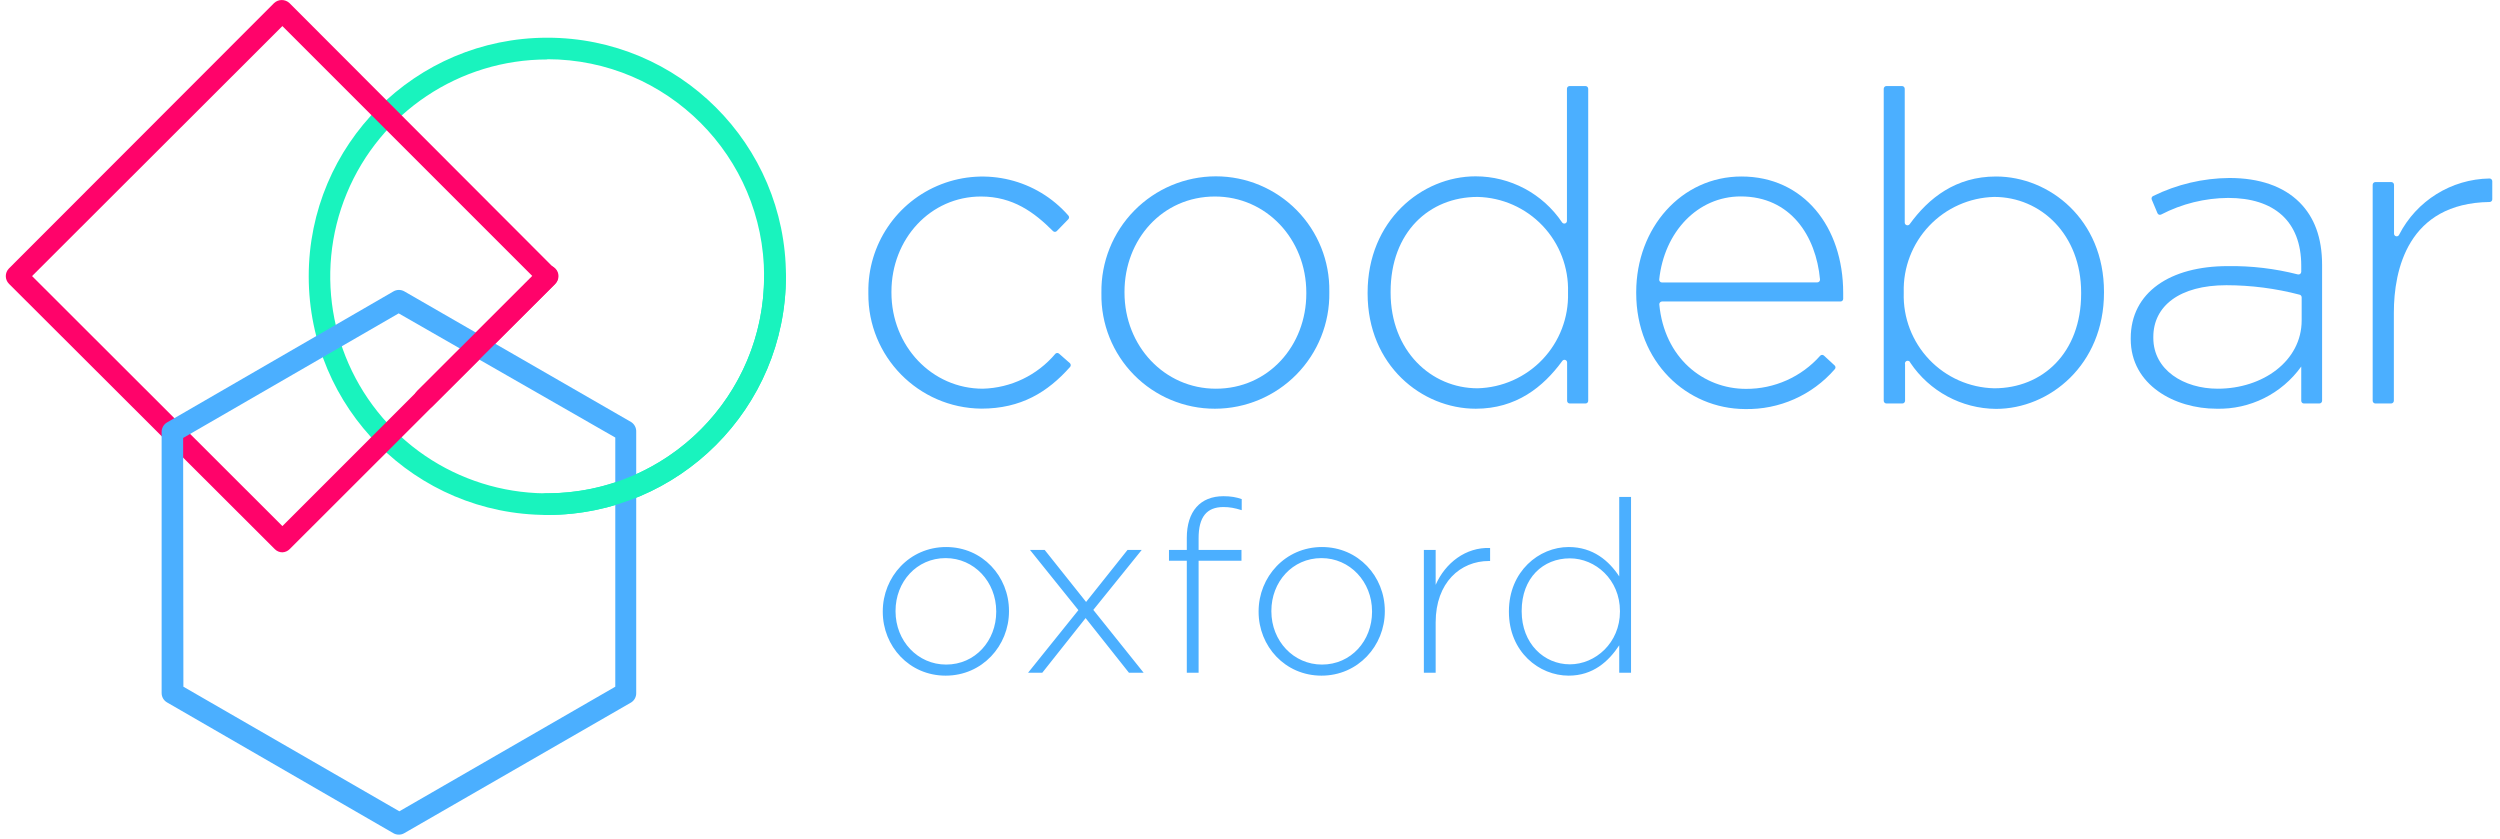 <?xml version="1.0" encoding="UTF-8"?>
<svg width="301px" height="101px" viewBox="0 0 301 101" version="1.1" xmlns="http://www.w3.org/2000/svg" xmlns:xlink="http://www.w3.org/1999/xlink">
    <title>Untitled</title>
    <g id="Page-1" stroke="none" stroke-width="1" fill="none" fill-rule="evenodd">
        <g id="logo" transform="translate(0.698, 0.003)" fill-rule="nonzero">
            <path d="M65.202,61.997 C49.339,61.997 36.478,49.14 36.472,33.277 C36.467,17.413 49.319,4.548 65.182,4.537 C81.046,4.526 93.916,17.373 93.932,33.237 C93.932,49.109 81.074,61.98 65.202,61.997 Z M65.202,7.157 C54.632,7.149 45.099,13.512 41.053,23.276 C37.006,33.041 39.243,44.282 46.72,51.753 C54.197,59.225 65.44,61.453 75.201,57.399 C84.963,53.345 91.319,43.807 91.302,33.237 C91.286,18.827 79.612,7.149 65.202,7.127 L65.202,7.157 Z" id="Shape" fill="#19F3BE"></path>
            <path d="M33.302,66.497 C32.955,66.498 32.623,66.357 32.382,66.107 L0.382,34.167 C-0.127,33.655 -0.127,32.828 0.382,32.317 L32.302,0.367 C32.822,-0.122 33.633,-0.122 34.152,0.367 L66.102,32.367 C66.612,32.878 66.612,33.705 66.102,34.217 L34.182,66.107 C33.949,66.344 33.635,66.483 33.302,66.497 L33.302,66.497 Z M3.162,33.237 L33.302,63.337 L63.402,33.237 L33.302,3.137 L3.162,33.237 Z" id="Shape" fill="#FF036A"></path>
            <path d="M47.302,100.487 C47.073,100.487 46.848,100.425 46.652,100.307 L19.412,84.567 C19.009,84.334 18.761,83.903 18.762,83.437 L18.762,51.997 C18.763,51.529 19.01,51.096 19.412,50.857 L46.682,35.077 C47.085,34.847 47.58,34.847 47.982,35.077 L75.302,50.817 C75.698,51.075 75.926,51.525 75.902,51.997 L75.902,83.437 C75.914,83.893 75.687,84.321 75.302,84.567 L47.982,100.307 C47.778,100.431 47.542,100.493 47.302,100.487 Z M21.382,82.677 L47.382,97.677 L73.382,82.677 L73.382,52.677 L47.302,37.727 L21.352,52.727 L21.382,82.677 Z" id="Shape" fill="#4BAFFF"></path>
            <path d="M65.202,61.997 C64.709,62.04 64.233,61.801 63.973,61.379 C63.713,60.958 63.713,60.426 63.973,60.004 C64.233,59.582 64.709,59.343 65.202,59.387 C79.627,59.365 91.308,47.662 91.302,33.237 C91.302,32.513 91.889,31.927 92.612,31.927 C93.336,31.927 93.922,32.513 93.922,33.237 C93.922,49.105 81.07,61.975 65.202,61.997 Z" id="Path" fill="#19F3BE"></path>
            <path d="M50.442,49.297 C50.097,49.3 49.765,49.163 49.522,48.917 C49.013,48.405 49.013,47.578 49.522,47.067 L64.302,32.317 C64.813,31.803 65.644,31.801 66.157,32.312 C66.671,32.823 66.673,33.653 66.162,34.167 L51.372,48.917 C51.127,49.165 50.791,49.302 50.442,49.297 L50.442,49.297 Z" id="Path" fill="#FF036A"></path>
        </g>
        <g id="codebar" transform="translate(104.548, 10.36)" fill="#4BAFFF" fill-rule="nonzero">
            <path d="M0.002,24.98 L0.002,24.87 C-0.096,19.106 3.415,13.895 8.793,11.819 C14.17,9.743 20.272,11.245 24.072,15.58 C24.134,15.64 24.169,15.723 24.169,15.81 C24.169,15.897 24.134,15.98 24.072,16.04 L22.692,17.46 C22.632,17.522 22.549,17.558 22.462,17.558 C22.375,17.558 22.292,17.522 22.232,17.46 C19.982,15.21 17.412,13.3 13.562,13.3 C7.492,13.3 2.782,18.38 2.782,24.77 L2.782,24.87 C2.782,31.31 7.652,36.44 13.782,36.44 C17.163,36.351 20.344,34.818 22.522,32.23 C22.647,32.107 22.847,32.107 22.972,32.23 L24.272,33.37 C24.335,33.432 24.37,33.517 24.37,33.605 C24.37,33.693 24.335,33.778 24.272,33.84 C21.602,36.84 18.392,38.84 13.602,38.84 C6.021,38.763 -0.065,32.561 0.002,24.98 L0.002,24.98 Z" id="Path"></path>
            <path d="M28.062,24.98 L28.062,24.87 C28.009,21.181 29.435,17.624 32.022,14.993 C34.609,12.363 38.142,10.878 41.832,10.87 C45.495,10.867 49.006,12.335 51.576,14.945 C54.147,17.555 55.561,21.087 55.502,24.75 L55.502,24.85 C55.558,28.54 54.133,32.099 51.545,34.73 C48.957,37.361 45.423,38.845 41.732,38.85 C38.07,38.856 34.559,37.39 31.988,34.782 C29.418,32.173 28.003,28.642 28.062,24.98 L28.062,24.98 Z M52.732,24.98 L52.732,24.87 C52.732,18.43 47.912,13.3 41.732,13.3 C35.392,13.3 30.842,18.48 30.842,24.77 L30.842,24.87 C30.842,31.31 35.662,36.44 41.842,36.44 C48.172,36.44 52.732,31.26 52.732,24.98 L52.732,24.98 Z" id="Shape"></path>
            <path d="M60.112,24.98 L60.112,24.87 C60.112,16.18 66.652,10.87 73.112,10.87 C77.287,10.872 81.188,12.948 83.522,16.41 C83.6,16.533 83.752,16.589 83.891,16.544 C84.03,16.499 84.121,16.366 84.112,16.22 L84.112,0.33 C84.109,0.243 84.142,0.159 84.202,0.097 C84.262,0.035 84.345,0 84.432,0 L86.342,0 C86.524,0 86.672,0.148 86.672,0.33 L86.672,37.89 C86.675,37.978 86.641,38.064 86.578,38.126 C86.516,38.189 86.43,38.223 86.342,38.22 L84.452,38.22 C84.365,38.22 84.282,38.185 84.222,38.123 C84.162,38.061 84.129,37.977 84.132,37.89 L84.132,33.3 C84.141,33.154 84.05,33.021 83.911,32.976 C83.772,32.931 83.62,32.987 83.542,33.11 C81.252,36.25 77.992,38.85 73.132,38.85 C66.652,38.85 60.112,33.64 60.112,24.98 Z M84.242,24.92 L84.242,24.82 C84.328,21.852 83.227,18.973 81.183,16.82 C79.139,14.667 76.32,13.418 73.352,13.35 C67.542,13.35 62.882,17.59 62.882,24.77 L62.882,24.87 C62.882,31.87 67.752,36.39 73.352,36.39 C76.317,36.314 79.131,35.063 81.174,32.911 C83.216,30.76 84.32,27.885 84.242,24.92 Z" id="Shape"></path>
            <path d="M92.452,24.92 L92.452,24.82 C92.452,17.07 97.902,10.89 105.122,10.89 C112.612,10.89 117.372,16.96 117.372,24.89 C117.372,25.23 117.372,25.41 117.372,25.64 C117.361,25.809 117.221,25.94 117.052,25.94 L95.552,25.94 C95.461,25.942 95.375,25.982 95.314,26.051 C95.253,26.119 95.224,26.209 95.232,26.3 C95.842,32.73 100.532,36.46 105.672,36.46 C109.089,36.477 112.347,35.019 114.612,32.46 C114.737,32.337 114.937,32.337 115.062,32.46 L116.342,33.64 C116.408,33.701 116.445,33.786 116.445,33.875 C116.445,33.964 116.408,34.049 116.342,34.11 C113.628,37.23 109.666,38.982 105.532,38.89 C98.542,38.85 92.452,33.25 92.452,24.92 Z M114.252,23.64 C114.343,23.64 114.43,23.603 114.493,23.536 C114.555,23.47 114.588,23.381 114.582,23.29 C114.102,18.03 111.022,13.29 105.032,13.29 C99.852,13.29 95.822,17.56 95.222,23.29 C95.214,23.383 95.245,23.474 95.307,23.543 C95.37,23.612 95.459,23.65 95.552,23.65 L114.252,23.64 Z" id="Shape"></path>
            <path d="M124.822,33.5 L124.822,37.89 C124.822,38.072 124.674,38.22 124.492,38.22 L122.582,38.22 C122.4,38.22 122.252,38.072 122.252,37.89 L122.252,0.33 C122.252,0.242 122.287,0.159 122.349,0.097 C122.411,0.035 122.494,3.8225906e-08 122.582,3.8225906e-08 L124.452,3.8225906e-08 C124.54,3.8225906e-08 124.623,0.035 124.685,0.097 C124.747,0.159 124.782,0.242 124.782,0.33 L124.782,16.44 C124.783,16.58 124.873,16.704 125.006,16.749 C125.139,16.794 125.286,16.751 125.372,16.64 C127.652,13.49 130.922,10.89 135.772,10.89 C142.212,10.89 148.772,16.07 148.772,24.77 L148.772,24.87 C148.772,33.56 142.222,38.87 135.772,38.87 C131.625,38.836 127.762,36.755 125.452,33.31 C125.418,33.197 125.327,33.112 125.212,33.085 C125.098,33.058 124.978,33.094 124.897,33.18 C124.817,33.265 124.788,33.387 124.822,33.5 L124.822,33.5 Z M146.022,24.98 L146.022,24.87 C146.022,17.87 141.162,13.35 135.552,13.35 C132.587,13.426 129.773,14.677 127.73,16.829 C125.688,18.98 124.584,21.855 124.662,24.82 L124.662,24.92 C124.576,27.888 125.677,30.767 127.721,32.92 C129.765,35.073 132.584,36.322 135.552,36.39 C141.362,36.39 146.022,32.15 146.022,24.98 Z" id="Shape"></path>
            <path d="M151.992,30.47 L151.992,30.37 C151.992,24.82 156.762,21.68 163.672,21.68 C166.517,21.638 169.355,21.975 172.112,22.68 C172.209,22.704 172.312,22.683 172.391,22.623 C172.471,22.563 172.519,22.47 172.522,22.37 L172.522,21.64 C172.522,16.24 169.222,13.47 163.722,13.47 C160.912,13.49 158.146,14.175 155.652,15.47 C155.573,15.51 155.481,15.516 155.397,15.486 C155.314,15.455 155.247,15.392 155.212,15.31 L154.522,13.67 C154.452,13.504 154.528,13.313 154.692,13.24 C157.553,11.834 160.694,11.092 163.882,11.07 C167.492,11.07 170.372,12.07 172.312,14 C174.092,15.78 175.032,18.24 175.032,21.54 L175.032,37.89 C175.032,38.072 174.884,38.22 174.702,38.22 L172.842,38.22 C172.755,38.22 172.672,38.185 172.612,38.123 C172.552,38.061 172.519,37.977 172.522,37.89 L172.522,33.77 C170.173,37.053 166.348,38.956 162.312,38.85 C157.332,38.85 151.992,36.02 151.992,30.47 Z M172.572,28.22 L172.572,25.44 C172.572,25.289 172.469,25.157 172.322,25.12 C169.446,24.367 166.485,23.984 163.512,23.98 C157.862,23.98 154.712,26.49 154.712,30.21 L154.712,30.32 C154.712,34.19 158.382,36.44 162.462,36.44 C167.912,36.44 172.572,33.09 172.572,28.22 Z" id="Shape"></path>
            <path d="M183.672,27.28 L183.672,37.89 C183.672,38.072 183.524,38.22 183.342,38.22 L181.452,38.22 C181.27,38.22 181.122,38.072 181.122,37.89 L181.122,11.89 C181.122,11.708 181.27,11.56 181.452,11.56 L183.362,11.56 C183.544,11.56 183.692,11.708 183.692,11.89 L183.692,17.76 C183.685,17.913 183.787,18.05 183.935,18.086 C184.084,18.123 184.238,18.049 184.302,17.91 C186.399,13.81 190.587,11.202 195.192,11.13 C195.374,11.13 195.522,11.278 195.522,11.46 L195.522,13.64 C195.522,13.817 195.379,13.96 195.202,13.96 C185.342,14.1 183.672,22.16 183.672,27.28 Z" id="Path"></path>
        </g>
        <path d="M113.855,81.348 C118.263,81.348 121.482,77.752 121.482,73.605 L121.482,73.547 C121.482,69.4 118.292,65.862 113.913,65.862 C109.505,65.862 106.286,69.458 106.286,73.605 L106.286,73.663 C106.286,77.81 109.476,81.348 113.855,81.348 Z M113.913,80.014 C110.491,80.014 107.823,77.172 107.823,73.605 L107.823,73.547 C107.823,70.067 110.346,67.196 113.855,67.196 C117.277,67.196 119.945,70.038 119.945,73.605 L119.945,73.663 C119.945,77.143 117.422,80.014 113.913,80.014 Z M125.488,81 L130.708,74.417 L135.928,81 L137.697,81 L131.636,73.431 L137.465,66.21 L135.754,66.21 L130.766,72.474 L125.778,66.21 L124.009,66.21 L129.838,73.46 L123.777,81 L125.488,81 Z M144.312,81 L144.312,67.515 L149.474,67.515 L149.474,66.21 L144.312,66.21 L144.312,64.789 C144.312,62.266 145.269,61.048 147.299,61.048 C148.053,61.048 148.662,61.164 149.503,61.425 L149.503,60.091 C148.836,59.859 148.198,59.743 147.299,59.743 C144.515,59.743 142.891,61.57 142.891,64.76 L142.891,66.21 L140.745,66.21 L140.745,67.515 L142.891,67.515 L142.891,81 L144.312,81 Z M159.105,81.348 C163.513,81.348 166.732,77.752 166.732,73.605 L166.732,73.547 C166.732,69.4 163.542,65.862 159.163,65.862 C154.755,65.862 151.536,69.458 151.536,73.605 L151.536,73.663 C151.536,77.81 154.726,81.348 159.105,81.348 Z M159.163,80.014 C155.741,80.014 153.073,77.172 153.073,73.605 L153.073,73.547 C153.073,70.067 155.596,67.196 159.105,67.196 C162.527,67.196 165.195,70.038 165.195,73.605 L165.195,73.663 C165.195,77.143 162.672,80.014 159.163,80.014 Z M172.854,81 L172.854,74.939 C172.854,70.125 175.841,67.544 179.263,67.544 L179.408,67.544 L179.408,65.978 C176.479,65.862 174.014,67.776 172.854,70.415 L172.854,66.21 L171.433,66.21 L171.433,81 L172.854,81 Z M188.865,81.348 C191.794,81.348 193.679,79.637 194.955,77.694 L194.955,81 L196.376,81 L196.376,59.83 L194.955,59.83 L194.955,69.4 C193.737,67.544 191.823,65.862 188.865,65.862 C185.298,65.862 181.673,68.791 181.673,73.605 L181.673,73.663 C181.673,78.477 185.298,81.348 188.865,81.348 Z M189.01,79.985 C185.907,79.985 183.21,77.491 183.21,73.605 L183.21,73.547 C183.21,69.574 185.791,67.225 189.01,67.225 C192.084,67.225 195.042,69.777 195.042,73.576 L195.042,73.634 C195.042,77.404 192.084,79.985 189.01,79.985 Z" id="oxford" fill="#4BAFFF" fill-rule="nonzero"></path>
    </g>
</svg>